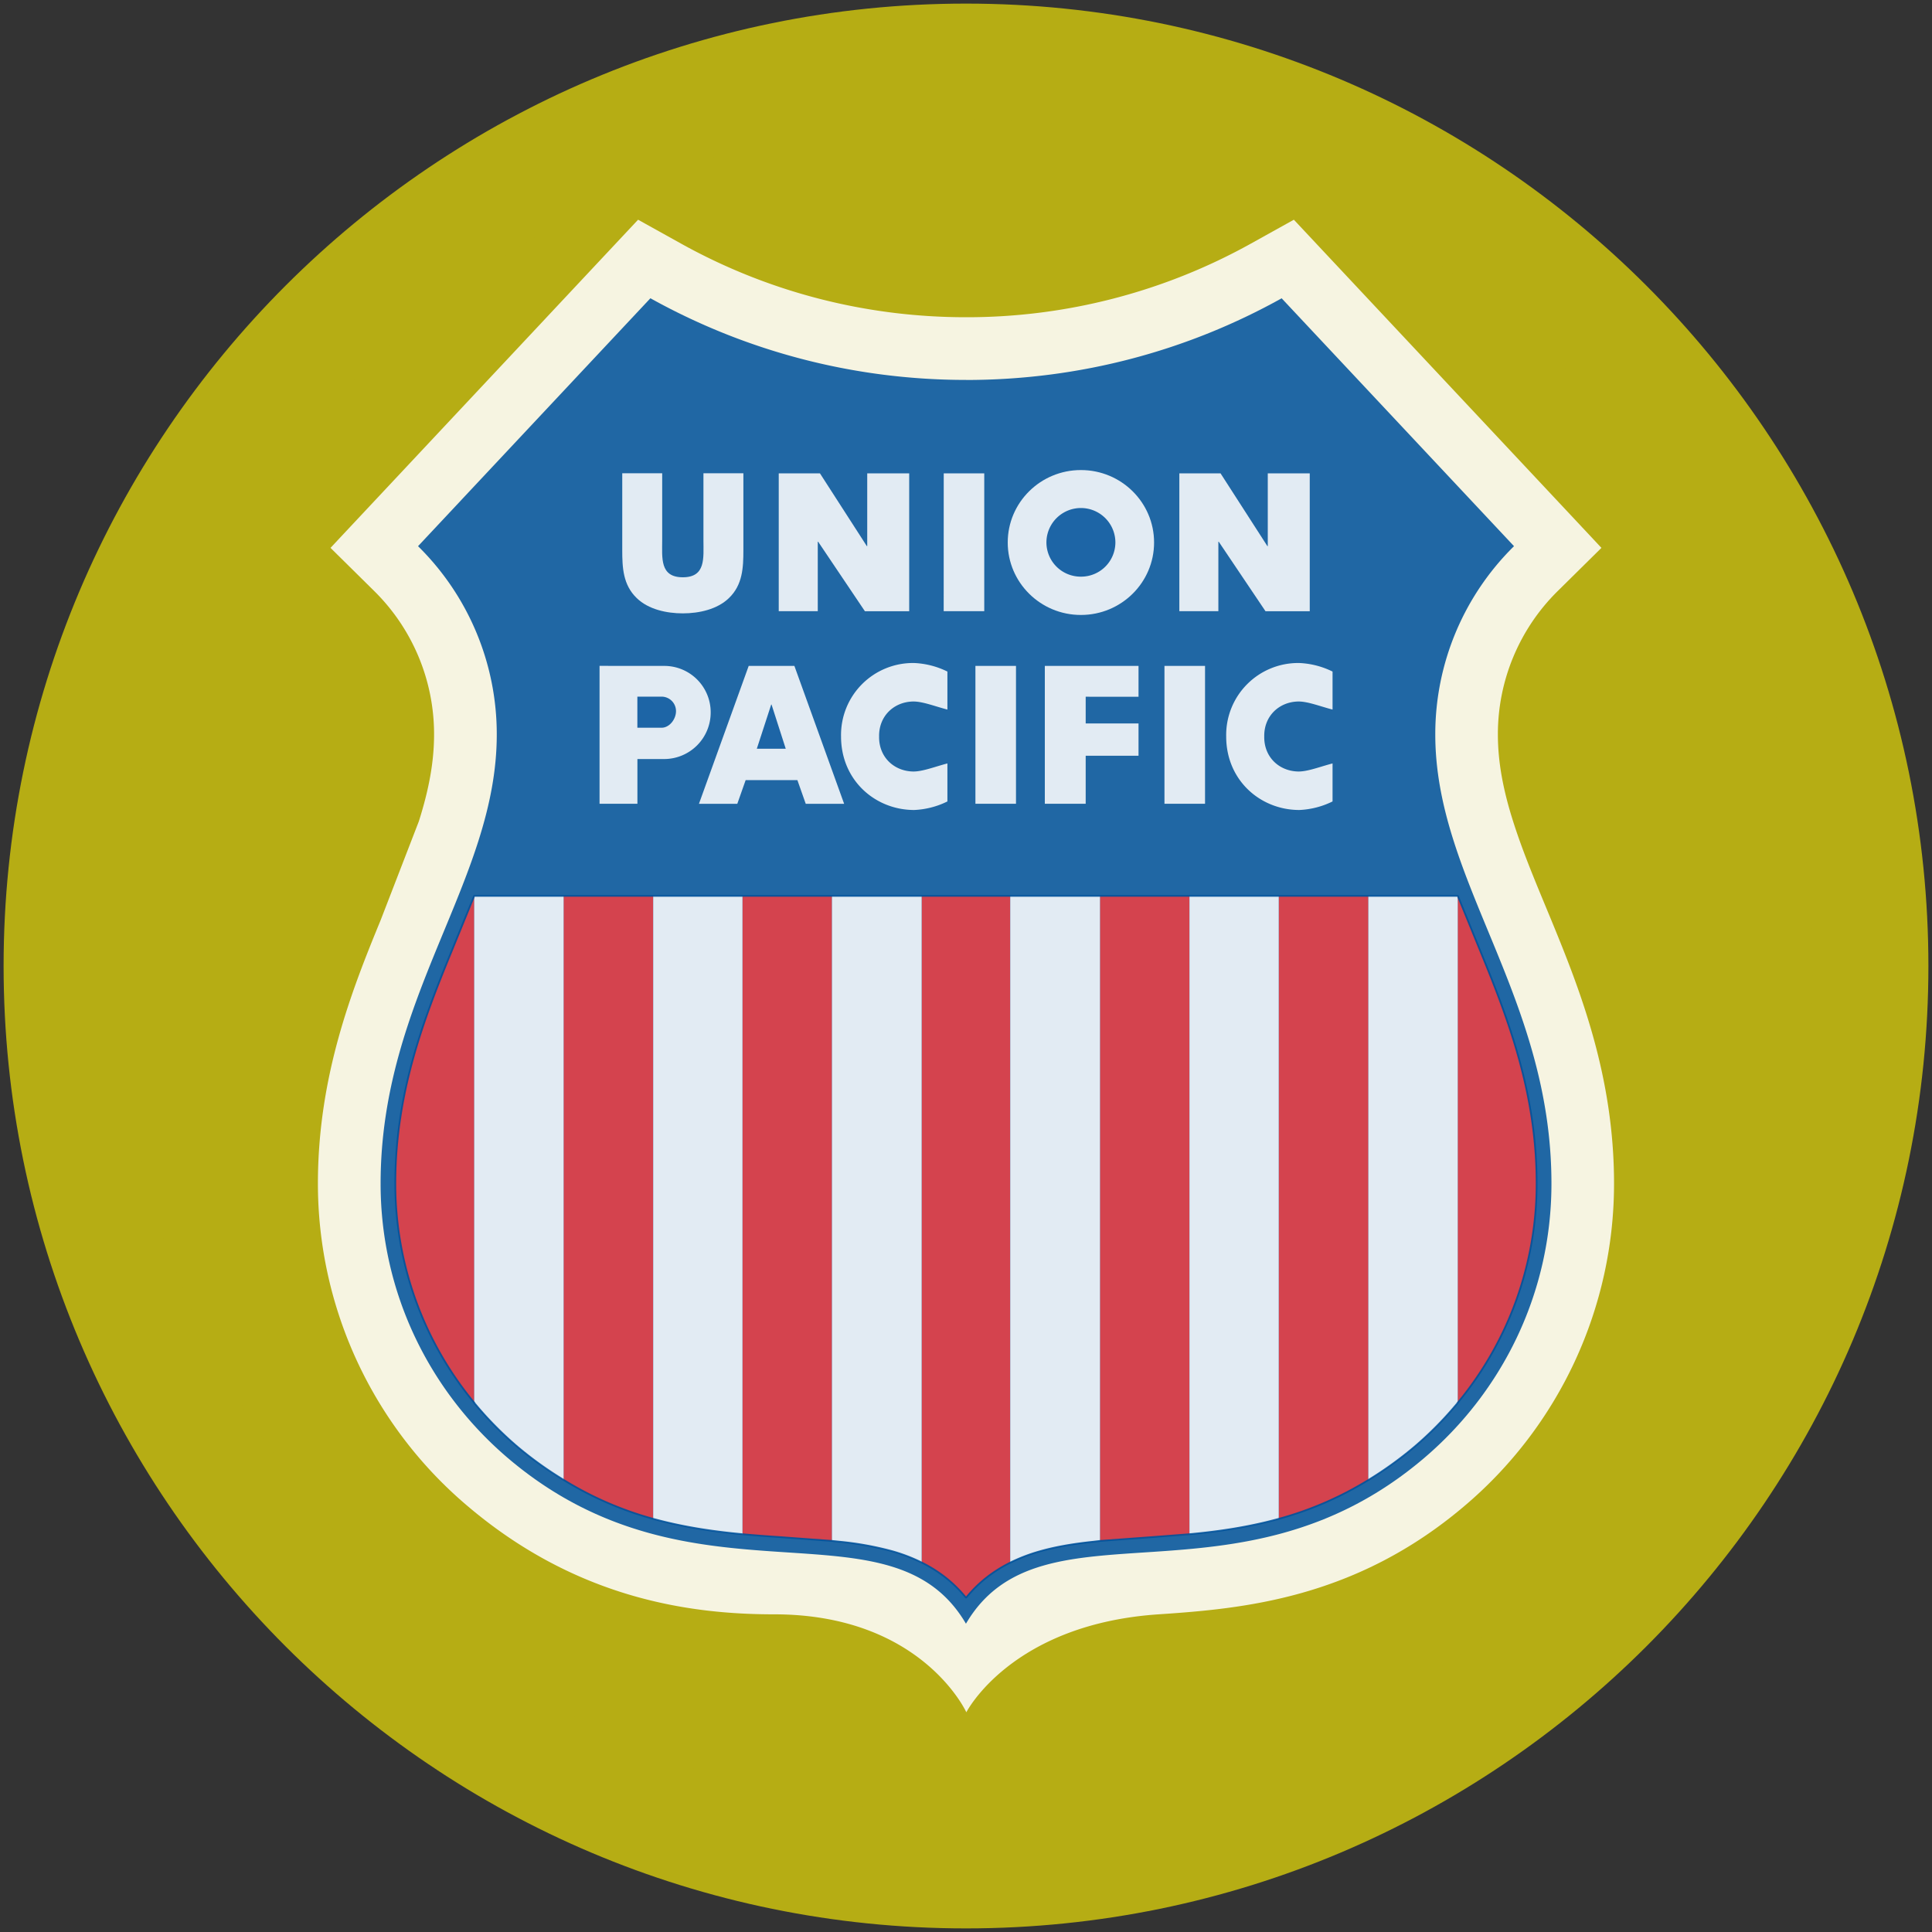 <svg xmlns="http://www.w3.org/2000/svg" fill-rule="evenodd" stroke-miterlimit="1.414" viewBox="0 0 40 40"><rect x="0" y="0" width="40" height="40" fill="#333333" stroke="none"/><path d="M20 1.269C9.662 1.269 1.269 9.662 1.269 20S9.662 38.731 20 38.731 38.731 30.337 38.731 20 30.338 1.269 20 1.269z" fill="#B6AD14" stroke="#B6AD14" stroke-width="2.389"/><path d="M23.986 33.423c-3.052.205-3.979 2.028-3.979 2.028s-.921-2.028-3.979-2.028c-1.737 0-4.086-.319-6.352-2.246a8.74 8.74 0 0 1-3.094-6.671c0-2.214.694-3.985 1.3-5.458l.79-2.044c.2-.631.315-1.212.315-1.797a4.16 4.16 0 0 0-1.244-2.975l-.9-.889 6.368-6.794.885.492c1.747.972 3.76 1.527 5.904 1.527a12.1 12.1 0 0 0 5.903-1.527l.885-.492 6.368 6.794-.9.889a4.16 4.16 0 0 0-1.244 2.975c0 .586.115 1.167.315 1.797.215.678.503 1.348.79 2.044.607 1.474 1.3 3.244 1.3 5.458a8.74 8.74 0 0 1-3.094 6.671c-2.266 1.927-4.604 2.13-6.338 2.246z" fill="#fff" opacity=".87"/><path d="M20.001 7.866c-2.371 0-4.6-.615-6.535-1.691l-4.811 5.133a5.46 5.46 0 0 1 1.63 3.899c0 3.038-2.405 5.423-2.405 9.299 0 2.278 1.028 4.313 2.637 5.683 3.85 3.274 7.917.756 9.482 3.428 1.565-2.672 5.634-.154 9.484-3.428 1.61-1.369 2.638-3.404 2.638-5.683 0-3.876-2.405-6.262-2.405-9.299a5.46 5.46 0 0 1 1.63-3.899l-4.811-5.132c-1.935 1.077-4.162 1.691-6.534 1.691z" fill="#00529b" opacity=".87"/><path d="M9.818 29.041a7.11 7.11 0 0 1-1.633-4.536c0-1.873.58-3.39 1.18-4.848l.453-1.11zm1.851 1.599V18.548h1.855v12.898a7.12 7.12 0 0 1-1.855-.807zm3.703 1.134V18.548h1.853v13.355l-1.09-.08-.763-.05zm14.809-2.732a7.11 7.11 0 0 0 1.633-4.536c0-1.873-.58-3.39-1.18-4.848l-.453-1.11zM28.33 30.64V18.548h-1.855v12.898a7.118 7.118 0 0 0 1.855-.807zm-3.703 1.134V18.548h-1.853v13.355l1.09-.08.763-.05zm-4.628 1.307c-.263-.324-.573-.558-.917-.729V18.548h1.833v13.803a2.72 2.72 0 0 0-.917.729z" fill="#ef3e42" opacity=".87"/><path d="M11.669 30.643a7.622 7.622 0 0 1-.954-.687 7.29 7.29 0 0 1-.904-.919l.007.003V18.549h1.851zm3.703 1.122a10.65 10.65 0 0 1-1.848-.317V18.549h1.848v13.216zm1.853.139V18.549h1.857v13.802a3.592 3.592 0 0 0-.599-.23 6.58 6.58 0 0 0-1.125-.203l-.133-.013zm11.105-1.261a7.626 7.626 0 0 0 .954-.687 7.289 7.289 0 0 0 .904-.919l-.007.003V18.549H28.33zm-3.703 1.122c.6-.056 1.217-.144 1.848-.317V18.549h-1.848v13.216zm-1.853.139V18.549h-1.858v13.802a3.597 3.597 0 0 1 .599-.23 6.58 6.58 0 0 1 1.125-.203l.133-.013zm1.335-18.117h.84v2.854h-.84zm-.537.639v-.639h-1.94v2.854h.846v-.994h1.094v-.669h-1.094v-.553zm-3.377-.639h.84v2.854h-.84zm-6.442 0a.96.96 0 0 1 .961.964.964.964 0 0 1-.964.964h-.553v.926h-.784v-2.855zm1.685 2.364l-.173.491h-.794l1.03-2.855h.946l1.03 2.855h-.795l-.173-.491h-1.07zm2.763-.895c-.011-.428.304-.722.697-.732.197-.005.452.098.717.167v-.787a1.72 1.72 0 0 0-.688-.177 1.49 1.49 0 0 0-1.514 1.521c0 .911.711 1.522 1.514 1.522a1.72 1.72 0 0 0 .688-.177v-.787c-.265.069-.52.172-.717.167-.393-.01-.708-.303-.697-.732v.014zm7.974 0c-.011-.428.304-.722.697-.732.197-.005.452.098.717.167v-.787a1.72 1.72 0 0 0-.688-.177 1.49 1.49 0 0 0-1.514 1.521c0 .911.711 1.522 1.514 1.522a1.72 1.72 0 0 0 .688-.177v-.787c-.265.069-.52.172-.717.167-.393-.01-.708-.303-.697-.732v.014z" fill="#fff" opacity=".87"/><path d="M16.268 15.502l-.294-.915h-.007l-.298.915h.599zm-3.072-1.079h.501a.3.3 0 0 1 .299.3c0 .166-.134.344-.3.344h-.5v-.644z" fill="#00529b" opacity=".87"/><path d="M19.539 9.8h.839v2.854h-.84zm1.325 1.432c0-.829.678-1.5 1.515-1.5s1.515.672 1.515 1.5-.678 1.5-1.515 1.5-1.515-.672-1.515-1.5zm3.553 1.422h.808v-1.438h.008l.968 1.439h.916V9.8h-.869v1.507h-.008L25.27 9.8h-.853zm-8.294 0h.808v-1.438h.008l.968 1.439h.917V9.8h-.869v1.507h-.008L16.976 9.8h-.853z" fill="#fff" opacity=".87"/><path d="M21.665 11.232a.71.71 0 1 1 1.428 0 .71.71 0 0 1-.714.707.71.71 0 0 1-.714-.707z" fill="#00529b" opacity=".87"/><path d="M14.564 9.798h.827v1.589c0 .364-.015.724-.301.997-.24.232-.617.315-.953.315s-.713-.082-.953-.315c-.286-.274-.301-.633-.301-.997V9.798h.827v1.385c0 .367-.053.769.427.769s.427-.401.427-.769z" fill="#fff" opacity=".87"/><path d="M15.372 31.764c-.6-.056-1.217-.145-1.848-.318a7.12 7.12 0 0 1-1.855-.807 7.57 7.57 0 0 1-.954-.684 7.29 7.29 0 0 1-.904-.919l.007.003v.002a7.11 7.11 0 0 1-1.633-4.535c0-1.874.58-3.39 1.18-4.848l.453-1.11h20.364l.453 1.11c.6 1.457 1.179 2.974 1.179 4.848a7.11 7.11 0 0 1-1.632 4.535v-.002l.006-.003a7.296 7.296 0 0 1-.904.919 7.626 7.626 0 0 1-.954.687 7.113 7.113 0 0 1-1.855.804c-.63.173-1.247.262-1.848.318l-.763.059-1.09.08-.133.016c-.401.042-.778.103-1.125.203a3.569 3.569 0 0 0-.599.23c-.343.171-.653.404-.916.728-.263-.324-.573-.558-.917-.729a3.563 3.563 0 0 0-.599-.231 6.56 6.56 0 0 0-1.125-.203l-.133-.014-1.09-.08a29.53 29.53 0 0 1-.763-.059" fill="none" opacity=".87" stroke="#00529b" stroke-width=".036"/></svg>
